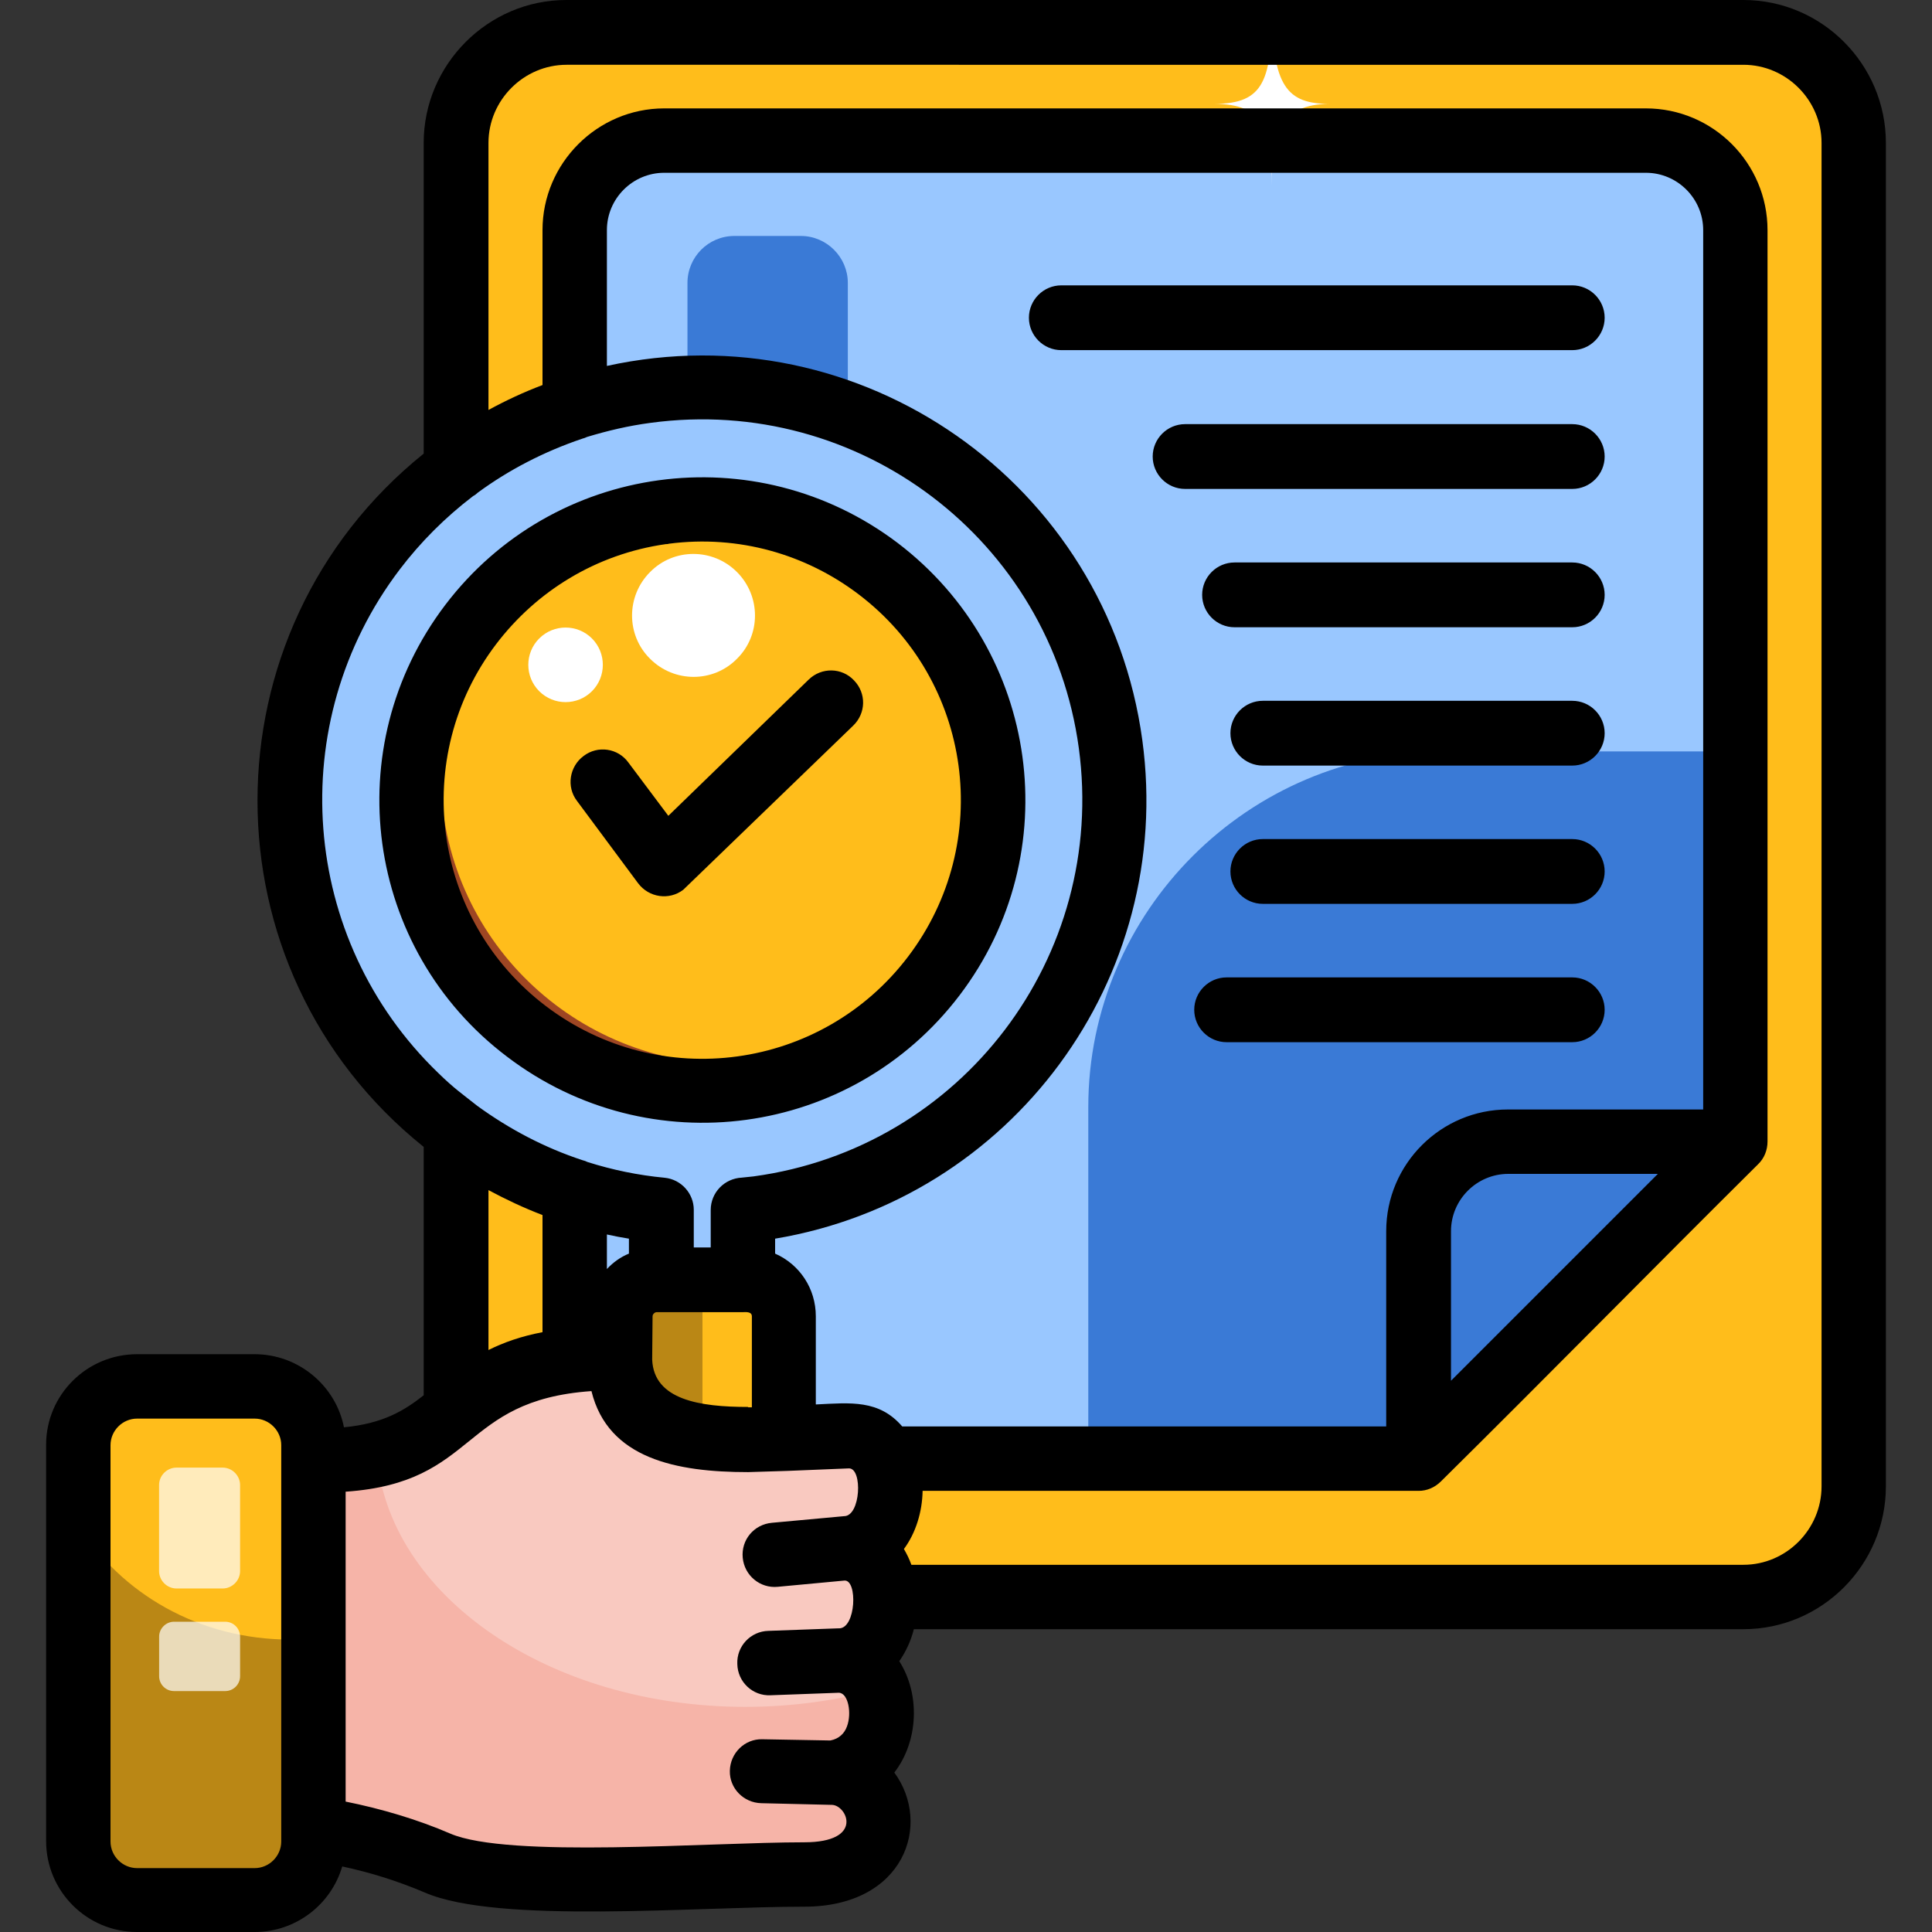 <svg xmlns="http://www.w3.org/2000/svg" xmlns:xlink="http://www.w3.org/1999/xlink" id="Layer_1" x="0px" y="0px" viewBox="0 0 300 300" style="enable-background:new 0 0 300 300;" xml:space="preserve"><rect x="0" y="0" width="300" height="300" fill="#333333" stroke="none"/><style type="text/css">	.st0{fill-rule:evenodd;clip-rule:evenodd;fill:#FFBD1B;}	.st1{fill-rule:evenodd;clip-rule:evenodd;fill:#CCE6FF;}	.st2{fill-rule:evenodd;clip-rule:evenodd;fill:#AEDAFF;}	.st3{fill-rule:evenodd;clip-rule:evenodd;fill:#E7896E;}	.st4{fill-rule:evenodd;clip-rule:evenodd;fill:#3A7AD6;}	.st5{fill-rule:evenodd;clip-rule:evenodd;fill:#FFD16C;}	.st6{fill-rule:evenodd;clip-rule:evenodd;fill:#FFFFFF;}	.st7{fill-rule:evenodd;clip-rule:evenodd;fill:#BA8715;}	.st8{fill-rule:evenodd;clip-rule:evenodd;fill:#99C7FF;}	.st9{fill:#3A7AD6;}	.st10{fill:#FFD16C;}	.st11{fill:#BA8715;}	.st12{fill:#2E5972;}	.st13{fill:#B0475D;}	.st14{fill:#FFBD1B;}	.st15{fill-rule:evenodd;clip-rule:evenodd;fill:#EDEFF1;}	.st16{fill:#99C7FF;}	.st17{fill:#CCE6FF;}	.st18{clip-path:url(#SVGID_00000059310447944598941960000002030338366802972333_);}	.st19{fill:#FEF2E2;}	.st20{fill:#FFE1BA;}	.st21{fill:#0E3D6B;}	.st22{fill:#AEDAFF;}	.st23{fill:#FFFFFF;}	.st24{fill-rule:evenodd;clip-rule:evenodd;fill:#F6B4A8;}	.st25{fill-rule:evenodd;clip-rule:evenodd;fill:#F9C9C0;}	.st26{fill-rule:evenodd;clip-rule:evenodd;fill:#FFC738;}	.st27{fill:#86A0AF;}	.st28{fill:#738B95;}	.st29{fill:none;stroke:#000000;stroke-width:15;stroke-miterlimit:10;}	.st30{fill-rule:evenodd;clip-rule:evenodd;fill:#EB5463;}	.st31{fill-rule:evenodd;clip-rule:evenodd;}	.st32{fill:#FFF6BB;}	.st33{fill:#FFC472;}	.st34{fill:#FDB614;}	.st35{fill:#474747;}	.st36{opacity:0.1;enable-background:new    ;}	.st37{fill:#EBD8AE;}	.st38{fill-rule:evenodd;clip-rule:evenodd;fill:#DACFE6;}	.st39{fill-rule:evenodd;clip-rule:evenodd;fill:#9E4623;}	.st40{opacity:0.7;fill-rule:evenodd;clip-rule:evenodd;fill:#FFFFFF;}	.st41{fill-rule:evenodd;clip-rule:evenodd;fill:#E2F0FA;}	.st42{fill-rule:evenodd;clip-rule:evenodd;fill:#D0E4F2;}	.st43{fill-rule:evenodd;clip-rule:evenodd;fill:#FFC943;}	.st44{fill-rule:evenodd;clip-rule:evenodd;fill:#6BA4E8;}	.st45{fill-rule:evenodd;clip-rule:evenodd;fill:#FFAA16;}	.st46{fill-rule:evenodd;clip-rule:evenodd;fill:#2567B7;}	.st47{fill-rule:evenodd;clip-rule:evenodd;fill:#EBCDCD;}	.st48{fill-rule:evenodd;clip-rule:evenodd;fill:#D1E7FF;}	.st49{fill-rule:evenodd;clip-rule:evenodd;fill:#222124;}	.st50{fill-rule:evenodd;clip-rule:evenodd;fill:#FAD1A2;}	.st51{fill-rule:evenodd;clip-rule:evenodd;fill:#E6E6E6;}	.st52{fill:url(#SVGID_00000008868431104118702890000017119499829204828315_);}	.st53{fill:none;stroke:#211E1F;stroke-width:0.25;stroke-miterlimit:10;}	.st54{fill:url(#SVGID_00000126290200091427032130000005834429052401423018_);}	.st55{fill:url(#SVGID_00000174568906634748318230000004980722713143851919_);}	.st56{fill:url(#SVGID_00000044869284048288105030000002295621177359512484_);}	.st57{fill:url(#SVGID_00000018215284364785551390000018215875290152005510_);}	.st58{fill:#112A4D;}	.st59{fill:url(#SVGID_00000078024858864790096590000001303642773932793739_);}	.st60{fill:url(#SVGID_00000049207410915612622890000012813121622537924242_);}	.st61{fill:url(#SVGID_00000159453038171692661120000011558617292490681013_);}	.st62{fill:url(#SVGID_00000132801261079242382540000016352345193717208974_);}	.st63{fill:url(#SVGID_00000031928657378407099220000012161705673012584079_);}	.st64{fill:url(#SVGID_00000007421314470678339530000009744208770529693875_);}	.st65{fill:url(#SVGID_00000126318088247832129040000002161802358939463045_);}	.st66{fill:url(#SVGID_00000161609153641965802890000000077076335330760584_);}	.st67{fill:url(#SVGID_00000022549388494300275990000005557160865338706361_);}	.st68{fill:url(#SVGID_00000039840574912610846530000004488326087265741453_);}	.st69{fill:url(#SVGID_00000096039105745281748280000010939799208240519062_);}	.st70{fill:url(#SVGID_00000009576187798880884780000010546905685233503668_);}	.st71{fill:url(#SVGID_00000000222586880849565350000008327164727959964079_);}	.st72{fill:url(#SVGID_00000001631208336059351360000005096362348531366063_);}	.st73{fill:url(#SVGID_00000109710269937584506440000011657939966955925934_);}	.st74{fill:url(#SVGID_00000018210862811850738850000006053372080995699852_);}	.st75{fill:url(#SVGID_00000093879173024080903570000018165833366251741568_);}	.st76{fill:url(#SVGID_00000048498464736680039150000004510693647667712438_);}	.st77{fill:url(#SVGID_00000060726869142374554250000016958025074089388985_);}	.st78{fill:url(#SVGID_00000137842498070871638480000001052890527313211009_);}	.st79{fill:url(#SVGID_00000054983765241408861110000007478882903971064474_);}	.st80{fill:url(#SVGID_00000111156478260719063260000012587120243007204023_);}	.st81{fill:url(#SVGID_00000108305900198958789970000013809392801139282109_);}	.st82{fill:url(#SVGID_00000085970516562076903740000010004250335193755582_);}	.st83{fill:url(#SVGID_00000172405087867172575340000004428516454342488511_);}	.st84{fill:#082649;}	.st85{fill:#EFEFEF;}	.st86{fill:#DDDDDD;}	.st87{fill:#629FDD;}	.st88{fill:#FFC943;}	.st89{fill-rule:evenodd;clip-rule:evenodd;fill:#837683;}	.st90{fill-rule:evenodd;clip-rule:evenodd;fill:#685E68;}	.st91{fill-rule:evenodd;clip-rule:evenodd;fill:#E3A76F;}	.st92{fill-rule:evenodd;clip-rule:evenodd;fill:#FFD064;}	.st93{fill-rule:evenodd;clip-rule:evenodd;fill:#ECEFF1;}	.st94{fill-rule:evenodd;clip-rule:evenodd;fill:#D1D1D6;}	.st95{fill-rule:evenodd;clip-rule:evenodd;fill:#F6DCCD;}	.st96{fill-rule:evenodd;clip-rule:evenodd;fill:#F1CBBC;}	.st97{fill-rule:evenodd;clip-rule:evenodd;fill:#B1B1B5;}	.st98{fill-rule:evenodd;clip-rule:evenodd;fill:#242222;}	.st99{fill:#CCD1D9;}	.st100{fill:#DFF6FD;}	.st101{fill:#D5E3F4;}	.st102{fill:#FFEEE6;}	.st103{fill:#FFDFCF;}</style><g>	<g>		<path class="st0" d="M270.78,5.03H87.98c-9.42,0-17.16,7.74-17.16,17.16v208.6c0,9.42,7.74,17.16,17.16,17.16h182.8   c9.42,0,17.16-7.74,17.16-17.16V22.19C287.94,12.77,280.2,5.03,270.78,5.03L270.78,5.03z"></path>		<path class="st8" d="M103.14,226.53h117.07l49.22-49.28V35.73c0-7.68-6.26-13.93-13.93-13.93H103.14   c-7.68,0-13.93,6.26-13.93,13.93V212.6C89.21,220.28,95.53,226.53,103.14,226.53L103.14,226.53z"></path>		<path class="st4" d="M169.06,226.53h51.21l49.22-49.28v-60.57h-45.22c-30.38,0-55.28,24.83-55.28,55.21v54.63L169.06,226.53z"></path>		<path class="st4" d="M269.49,177.32h-35.28c-7.68,0-13.93,6.26-13.93,13.93v35.35L269.49,177.32z"></path>		<path class="st6" d="M206.47,16.13c-6.64,0-8.97-2.71-8.97-15.16c0,11.48-1.16,15.16-8.97,15.16c7.8,0,8.97,4,8.97,12.71   C197.44,21.03,198.67,16.13,206.47,16.13z"></path>		<path class="st4" d="M114.04,36.64h10.32c4,0,7.29,3.29,7.29,7.29v18.51c0,4-3.29,7.29-7.29,7.29h-10.32c-4,0-7.29-3.29-7.29-7.29   V43.93C106.75,39.93,109.98,36.64,114.04,36.64z"></path>		<path class="st38" d="M111.4,93.46h15.67c2.52,0,4.64-2.06,4.64-4.64v-6.58c0-2.52-2.06-4.64-4.64-4.64H111.4   c-2.58,0-4.64,2.06-4.64,4.64v6.58C106.75,91.4,108.82,93.46,111.4,93.46z"></path>		<path class="st8" d="M100.37,60.76c-35.02,4.77-59.54,37.02-54.76,72.11c4.13,29.93,28.25,52.18,57.08,55.08v30.7h12.71v-30.7   c0.77-0.06,1.55-0.13,2.32-0.26c35.02-4.77,59.54-37.09,54.76-72.11C167.71,80.5,135.39,55.99,100.37,60.76L100.37,60.76z"></path>		<path class="st0" d="M101.98,198.73h14.13c3.1,0,5.61,2.52,5.61,5.61v42.44c0,3.1-2.52,5.61-5.61,5.61h-14.13   c-3.1,0-5.61-2.52-5.61-5.61v-42.44C96.3,201.25,98.88,198.73,101.98,198.73z"></path>		<path class="st7" d="M101.98,198.73h7.1v53.73h-7.1c-3.1,0-5.61-2.52-5.61-5.61v-42.44C96.3,201.25,98.88,198.73,101.98,198.73z"></path>		<path class="st39" d="M102.95,79.53c-24.7,3.35-41.99,26.12-38.64,50.83c3.42,24.7,26.12,41.99,50.83,38.64   s41.99-26.12,38.64-50.83C150.35,93.4,127.65,76.11,102.95,79.53L102.95,79.53z"></path>		<path class="st0" d="M102.95,79.53c-8.32,1.16-15.87,4.52-22,9.35c-9.16,9.61-14.06,23.16-12.13,37.28   c3.35,24.7,26.12,41.99,50.83,38.64c8.39-1.16,15.87-4.52,22-9.35c9.16-9.61,14.06-23.16,12.13-37.35   C150.35,93.4,127.65,76.11,102.95,79.53z"></path>		<path class="st6" d="M114.43,88.82c-3.74-3.74-9.8-3.74-13.48,0c-3.74,3.74-3.74,9.8,0,13.48c3.74,3.74,9.8,3.74,13.48,0   C118.17,98.62,118.17,92.56,114.43,88.82z"></path>		<path class="st6" d="M91.92,99.14c-2.26-2.26-5.93-2.26-8.19,0c-2.26,2.26-2.26,5.93,0,8.19c2.26,2.26,5.93,2.26,8.19,0   C94.17,105.07,94.17,101.4,91.92,99.14z"></path>		<path class="st24" d="M128.17,275.3c9.74-0.9,13.35,15.74-3.29,15.74c-13.8,0-46.7,2.64-56.89-1.74   c-6.13-2.64-12.64-4.39-19.29-5.29v-57.21h1.16c23.99,0,17.35-16,46.51-16c0,16.77,23.61,12.13,35.61,12.13   c9.09,0,8.26,17.48-0.77,17.48c9.09,0,8.19,17.48-0.84,17.48C139.2,257.82,139.65,275.3,128.17,275.3z"></path>		<path class="st25" d="M58.5,225.82c14.06-3.42,12.84-15.03,37.8-15.03c0,16.77,23.61,12.13,35.61,12.13   c9.09,0,8.26,17.48-0.77,17.48c9.09,0,8.19,17.48-0.84,17.48c2.97,0,4.97,1.87,5.93,4.45c-6.39,1.74-13.29,2.71-20.51,2.71   C85.14,265.04,60.18,247.69,58.5,225.82L58.5,225.82z"></path>		<path class="st7" d="M21.29,215.24h18.25c5.03,0,9.16,4.13,9.16,9.16v61.54c0,5.03-4.13,9.16-9.16,9.16H21.29   c-5.03,0-9.16-4.13-9.16-9.16V224.4C12.13,219.37,16.25,215.24,21.29,215.24z"></path>		<path class="st0" d="M21.29,215.24h18.25c5.03,0,9.16,4.13,9.16,9.16v30.06c-1.23,0.13-2.45,0.13-3.68,0.13   c-14.06,0-26.32-7.16-32.9-17.87V224.4C12.13,219.37,16.25,215.24,21.29,215.24z"></path>		<path class="st40" d="M27.41,227.89h7.16c1.48,0,2.71,1.23,2.71,2.71v13.35c0,1.48-1.23,2.71-2.71,2.71h-7.16   c-1.48,0-2.71-1.23-2.71-2.71V230.6C24.7,229.11,25.93,227.89,27.41,227.89z"></path>		<path class="st40" d="M27.03,251.82h7.93c1.29,0,2.32,1.03,2.32,2.32v6.13c0,1.29-1.03,2.32-2.32,2.32h-7.93   c-1.29,0-2.32-1.03-2.32-2.32v-6.13C24.7,252.91,25.74,251.82,27.03,251.82z"></path>	</g>	<path d="M89.59,124.36c-1.68-2.19-1.16-5.35,1.03-6.97c2.19-1.68,5.35-1.23,6.97,1.03l6.19,8.26l21.8-21.16  c2-1.94,5.16-1.87,7.03,0.13c1.94,2,1.87,5.1-0.13,7.03l-26.38,25.48c-2.19,1.68-5.35,1.23-7.03-1.03L89.59,124.36z M21.29,210.28  h18.25c6.77,0,12.58,4.84,13.87,11.35c6.13-0.58,9.42-2.64,12.38-4.97v-38.57c-34.44-27.61-34.38-79.98,0-107.65V22.19  C65.79,10,75.79,0,87.92,0h182.8c12.19,0,22.12,10,22.12,22.19v208.6c0,12.19-9.93,22.19-22.12,22.19H141.9  c-0.45,1.81-1.23,3.48-2.26,4.97c3.29,5.16,2.97,12.45-0.77,17.29c5.87,8,1.61,20.83-14,20.83c-16.96,0-47.54,2.71-58.89-2.19  c-4.26-1.81-8.39-3.1-12.84-4.06C51.41,295.74,45.93,300,39.54,300H21.29c-7.8,0-14.13-6.32-14.13-14.13v-61.54  C7.16,216.6,13.48,210.28,21.29,210.28L21.29,210.28z M53.67,231.63v48.12c5.48,1.1,11.16,2.77,16.25,4.97  c9.03,3.87,40.06,1.35,54.96,1.35c9.35,0,6.64-5.74,4.32-5.81L118.23,280c-2.77-0.06-4.97-2.32-4.9-5.03  c0.06-2.77,2.32-4.97,5.03-4.9l10.58,0.19c1.35-0.26,2.19-1.1,2.58-2.19c0.77-2.06,0.19-5.22-1.29-5.22l-10.58,0.39  c-2.77,0.13-5.1-2.06-5.16-4.84c-0.13-2.77,2.06-5.1,4.84-5.16l10.77-0.39h0.19c2.64,0,2.9-7.55,0.84-7.42l-10.38,0.97  c-2.71,0.26-5.16-1.74-5.42-4.52c-0.26-2.77,1.74-5.16,4.52-5.42l11.22-1.03c2.58,0,2.9-7.42,0.77-7.42l-9.55,0.39l-6.13,0.19  c-11.09,0-21.74-2.06-24.32-12.58C71.28,217.44,74.31,230.21,53.67,231.63L53.67,231.63z M39.54,220.28H21.29  c-2.26,0-4.13,1.87-4.13,4.13v61.54c0,2.26,1.87,4.13,4.13,4.13h18.25c2.26,0,4.13-1.87,4.13-4.13V224.4  C43.67,222.15,41.8,220.28,39.54,220.28z M75.85,209.63c2.32-1.16,5.03-2.13,8.39-2.77v-18.19c-2.9-1.1-5.74-2.45-8.39-3.87V209.63  z M101.27,211.12c0.26,6.26,7.42,7.35,14.9,7.35v0.06h0.58v-14.13c0-0.77-0.97-0.65-1.35-0.65h-13.42c-0.32,0-0.65,0.32-0.65,0.65  L101.27,211.12z M126.75,218.08c5.35-0.26,9.74-0.77,13.35,3.42h75.15v-30.32c0-10.45,8.51-18.9,18.9-18.9h30.32V35.73  c0-4.9-4-8.9-8.9-8.9H103.14c-4.9,0-8.9,4-8.9,8.9v21.09c39.41-8.64,77.73,18.19,83.14,58.12c5.03,37.02-20.32,71.27-57.02,77.4  v2.32c3.81,1.68,6.32,5.42,6.32,9.74v13.67L126.75,218.08z M143.26,231.56c-0.06,3.16-1.03,6.45-2.9,8.97  c0.45,0.77,0.84,1.55,1.16,2.45h129.2c6.64,0,12.13-5.48,12.13-12.19V22.19c0-6.64-5.48-12.13-12.13-12.13H87.98  c-6.64,0-12.13,5.48-12.13,12.13v41.47c2.71-1.48,5.48-2.77,8.39-3.87V35.73c0-10.38,8.51-18.9,18.9-18.9h152.42  c10.45,0,18.9,8.51,18.9,18.9v141.52c0,1.35-0.52,2.64-1.48,3.55c-16.45,16.32-32.77,32.96-49.22,49.22  c-0.97,0.97-2.19,1.48-3.48,1.48h-77.02L143.26,231.56z M103.85,84.43c-0.13,0.06-0.32,0.06-0.45,0.06  c-10.9,1.55-20.12,7.35-26.32,15.48c-13.42,17.61-10,42.83,7.68,56.25c17.67,13.42,42.83,10,56.25-7.68s10-42.83-7.68-56.25  C125.2,86.11,114.75,83.01,103.85,84.43L103.85,84.43z M69.15,93.92c16.77-22.06,48.18-26.32,70.24-9.61  c22.06,16.77,26.38,48.18,9.61,70.24s-48.18,26.32-70.24,9.55C56.63,147.39,52.38,115.98,69.15,93.92z M94.24,197.05  c0.97-1.03,2.13-1.87,3.42-2.39v-2.32c-1.16-0.19-2.26-0.39-3.42-0.65V197.05z M107.65,193.7h2.71v-5.81c0-2.71,2.13-4.9,4.84-5.03  l1.81-0.19c32.32-4.39,54.89-34.12,50.51-66.5c-4.39-32.32-34.12-54.89-66.5-50.51c-3.42,0.45-6.71,1.23-9.87,2.19  c-0.26,0.13-0.45,0.19-0.71,0.26c-5.93,2-11.42,4.84-16.25,8.39c-0.19,0.19-0.45,0.39-0.71,0.52c-4.32,3.29-8.19,7.16-11.42,11.42  c-18.06,23.8-15.55,57.41,6,78.18c2.45,2.39,3.61,3.16,6.06,5.1c4.97,3.61,10.45,6.51,16.38,8.45c0.26,0.06,0.45,0.13,0.71,0.26  c3.87,1.23,7.87,2.06,12,2.45c2.58,0.26,4.52,2.45,4.52,4.97v5.87H107.65z M244.14,65.86c2.77,0,5.03,2.26,5.03,5.03  s-2.26,5.03-5.03,5.03h-60.12c-2.77,0-5.03-2.26-5.03-5.03s2.26-5.03,5.03-5.03H244.14z M244.14,151.77c2.77,0,5.03,2.26,5.03,5.03  s-2.26,5.03-5.03,5.03h-53.67c-2.77,0-5.03-2.26-5.03-5.03s2.26-5.03,5.03-5.03H244.14z M244.14,130.29c2.77,0,5.03,2.26,5.03,5.03  c0,2.77-2.26,5.03-5.03,5.03h-48.05c-2.77,0-5.03-2.26-5.03-5.03c0-2.77,2.26-5.03,5.03-5.03H244.14z M244.14,108.82  c2.77,0,5.03,2.26,5.03,5.03s-2.26,5.03-5.03,5.03h-48.05c-2.77,0-5.03-2.26-5.03-5.03s2.26-5.03,5.03-5.03H244.14z M244.14,87.34  c2.77,0,5.03,2.26,5.03,5.03s-2.26,5.03-5.03,5.03H191.7c-2.77,0-5.03-2.26-5.03-5.03s2.26-5.03,5.03-5.03H244.14z M244.14,44.31  c2.77,0,5.03,2.26,5.03,5.03s-2.26,5.03-5.03,5.03H164.8c-2.77,0-5.03-2.26-5.03-5.03s2.26-5.03,5.03-5.03H244.14z M257.43,182.28  h-23.22c-4.9,0-8.9,4-8.9,8.9v23.22L257.43,182.28z"></path></g></svg>